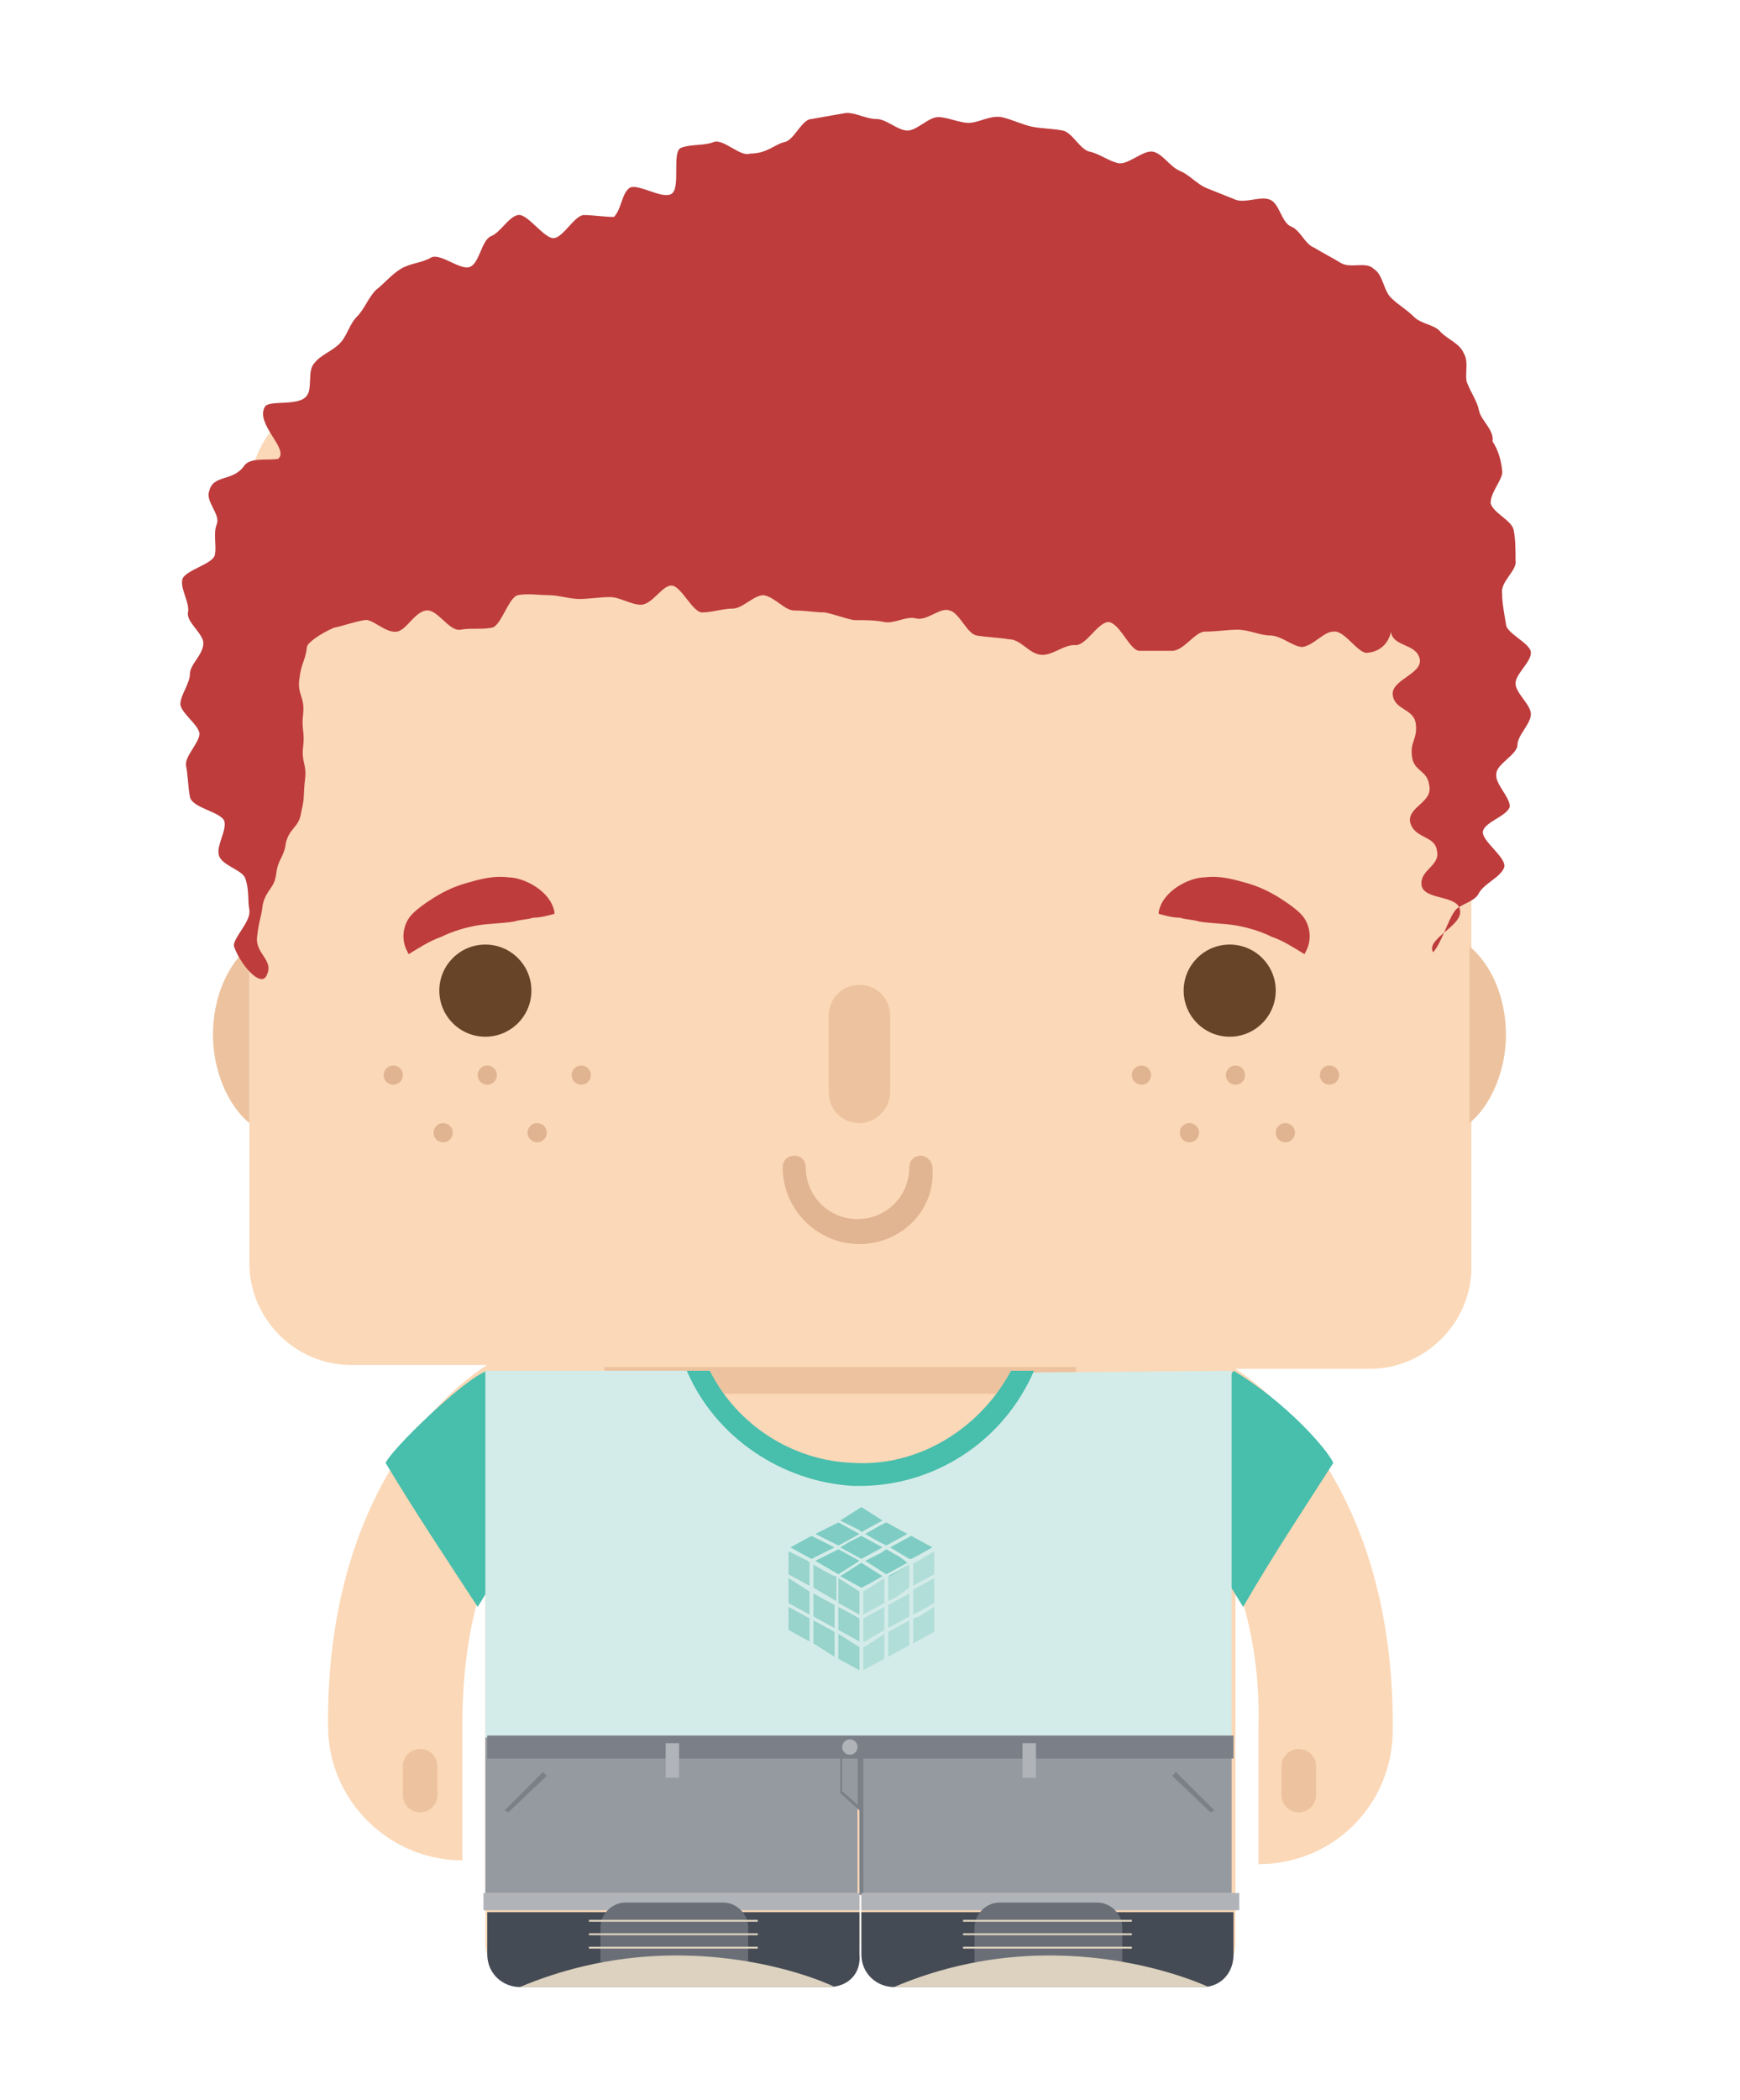 <?xml version="1.0" encoding="utf-8"?>
<!-- Generator: Adobe Illustrator 21.0.0, SVG Export Plug-In . SVG Version: 6.00 Build 0)  -->
<svg version="1.2" baseProfile="tiny" id="Capa_1" xmlns="http://www.w3.org/2000/svg" xmlns:xlink="http://www.w3.org/1999/xlink"
	 x="0px" y="0px" viewBox="0 0 90.7 109.4" xml:space="preserve">
<path fill="#FBD8B7" d="M71.3,20.4h-53c-2.9,0-5.3,2.4-5.3,5.3v40.1c0,2.9,2.4,5.3,5.3,5.3h7.1c-1,0.6-8.4,5.6-8.3,18.8l0,0
	c0,3.9,3.2,7,7,7v-7h0c0-3.3,0.5-5.9,1.2-7.8v15.2h0v3.9c0,1.1,0.9,2.1,2.1,2.1h15.3c1.1,0,2.1-0.9,2.1-2.1v-3.6h0.1v3.6
	c0,1.1,0.9,2.1,2.1,2.1h15.3c1.1,0,2.1-0.9,2.1-2.1v-3.9h0V82.3c0.7,1.9,1.3,4.5,1.2,7.8h0v7c3.9,0,7-3.1,7-7l0,0
	c0.1-13.1-7.1-18.1-8.2-18.8h7c2.9,0,5.3-2.4,5.3-5.3V25.8C76.6,22.8,74.2,20.4,71.3,20.4z"/>
<path fill="#E3B98C" d="M65.6,90"/>
<g>
	<circle fill="#674428" cx="25.3" cy="51.6" r="2.4"/>
	<circle fill="#674428" cx="64.1" cy="51.6" r="2.4"/>
</g>
<path fill="#E1B492" d="M44.8,64.8c-2.2,0-4-1.8-4-4c0-0.4,0.3-0.6,0.6-0.6c0.4,0,0.6,0.3,0.6,0.6c0,1.5,1.2,2.7,2.7,2.7
	c1.5,0,2.7-1.2,2.7-2.7c0-0.4,0.3-0.6,0.6-0.6s0.6,0.3,0.6,0.6C48.8,63,47,64.8,44.8,64.8z"/>
<g>
	<path fill="#EDC39F" d="M13,58.5c-1.1-0.9-1.9-2.7-1.9-4.6c0-2,0.8-3.7,1.9-4.6L13,58.5z"/>
	<path fill="#EDC39F" d="M76.6,58.5c1.1-0.9,1.9-2.7,1.9-4.6c0-2-0.8-3.7-1.9-4.6L76.6,58.5z"/>
	<path fill="#EDC39F" d="M56.1,71.2c0,0.8-0.6,1.4-1.2,1.4H32.7c-0.7,0-1.2-0.6-1.2-1.4H56.1z"/>
	<path fill="#EDC39F" d="M44.8,58.5L44.8,58.5c-0.9,0-1.6-0.7-1.6-1.6v-4c0-0.9,0.7-1.6,1.6-1.6h0c0.9,0,1.6,0.7,1.6,1.6v4
		C46.4,57.7,45.7,58.5,44.8,58.5z"/>
	<path fill="#EDC39F" d="M21.9,94.4L21.9,94.4c-0.5,0-0.9-0.4-0.9-0.9v-1.5c0-0.5,0.4-0.9,0.9-0.9h0c0.5,0,0.9,0.4,0.9,0.9v1.5
		C22.8,94,22.4,94.4,21.9,94.4z"/>
	<path fill="#EDC39F" d="M67.7,94.4L67.7,94.4c0.5,0,0.9-0.4,0.9-0.9v-1.5c0-0.5-0.4-0.9-0.9-0.9l0,0c-0.5,0-0.9,0.4-0.9,0.9v1.5
		C66.8,94,67.2,94.4,67.7,94.4z"/>
</g>
<path fill="#BE3C3C" d="M74.7,49.6c-0.4-0.7,1.6-1.4,1.4-2.2c-0.1-0.8-1.9-0.5-2-1.3c-0.1-0.8,1-1,0.8-1.8c-0.1-0.8-1.2-0.6-1.4-1.5
	c-0.1-0.8,1.2-1,1-1.9c-0.1-0.8-0.8-0.7-0.9-1.5c-0.1-0.8,0.3-0.9,0.2-1.7c-0.1-0.8-1.1-0.7-1.2-1.5c-0.1-0.8,1.6-1.1,1.4-1.9
	s-1.4-0.6-1.5-1.4c0,0.1-0.2,1-1.2,1.1c-0.5,0.1-1.2-1.2-1.8-1.1c-0.5,0-1,0.7-1.6,0.8c-0.5,0-1.1-0.6-1.7-0.6
	c-0.5,0-1.1-0.3-1.7-0.3c-0.5,0-1.1,0.1-1.7,0.1c-0.5,0-1.1,1-1.7,1c-0.5,0-1.1,0-1.7,0c-0.5,0-1-1.4-1.6-1.5
	c-0.6,0-1.2,1.3-1.8,1.2c-0.6,0-1.2,0.6-1.8,0.5c-0.6-0.1-1-0.8-1.6-0.8c-0.6-0.1-1.1-0.1-1.7-0.2c-0.5-0.1-0.9-1.2-1.4-1.3
	c-0.5-0.2-1.2,0.6-1.8,0.4c-0.5-0.1-1.1,0.3-1.6,0.2c-0.5-0.1-1-0.1-1.6-0.1c-0.5-0.1-1-0.3-1.5-0.4c-0.5,0-1-0.1-1.6-0.1
	c-0.5,0-1-0.7-1.6-0.8c-0.5,0-1.1,0.7-1.6,0.7c-0.5,0-1.1,0.2-1.6,0.2c-0.5,0-1.1-1.4-1.6-1.4c-0.5,0-1,1-1.6,1
	c-0.5,0-1.1-0.4-1.6-0.4c-0.5,0-1.1,0.1-1.6,0.1c-0.5,0-1.1-0.2-1.6-0.2c-0.5,0-1.1-0.1-1.6,0c-0.5,0.1-0.9,1.7-1.4,1.7
	c-0.5,0.1-1.1,0-1.6,0.1c-0.6,0.1-1.2-1.1-1.8-1c-0.6,0.1-1,1-1.5,1.1c-0.6,0.1-1.3-0.7-1.7-0.6c-0.6,0.1-1.1,0.3-1.6,0.4
	C16.7,33,16,33.5,16,33.7c-0.1,0.8-0.3,0.8-0.4,1.7c-0.1,0.8,0.3,0.9,0.2,1.8c-0.1,0.8,0.1,0.9,0,1.7c-0.1,0.8,0.2,0.9,0.1,1.7
	c-0.1,0.8,0,0.9-0.2,1.7c-0.1,0.8-0.6,0.8-0.8,1.6c-0.1,0.8-0.4,0.8-0.5,1.6c-0.1,0.8-0.5,0.8-0.7,1.6c-0.1,0.8-0.2,0.8-0.3,1.7
	s0.9,1.2,0.5,2c-0.3,0.7-1.4-0.6-1.7-1.5c-0.1-0.4,0.9-1.3,0.8-1.9c-0.1-0.5,0-1-0.2-1.6c-0.1-0.5-1.3-0.7-1.4-1.3
	c-0.1-0.5,0.4-1.2,0.3-1.7c-0.1-0.5-1.7-0.7-1.8-1.3c-0.1-0.5-0.1-1.1-0.2-1.6c-0.1-0.5,0.7-1.2,0.7-1.7c-0.1-0.5-0.9-1-1-1.5
	c0-0.5,0.5-1.1,0.5-1.6c0-0.5,0.7-1,0.7-1.6c0-0.5-0.9-1.1-0.8-1.6c0.1-0.5-0.4-1.2-0.3-1.7c0.1-0.5,1.6-0.8,1.7-1.3
	c0.1-0.5-0.1-1.1,0.1-1.6c0.2-0.5-0.6-1.2-0.4-1.7c0.2-0.9,1.2-0.5,1.8-1.3c0.3-0.5,1.2-0.3,1.8-0.4c0.6-0.5-1.2-1.8-0.7-2.7
	c0.2-0.4,1.8,0,2.2-0.6c0.3-0.4,0-1.3,0.4-1.7c0.3-0.4,0.9-0.6,1.3-1c0.4-0.4,0.5-1,0.9-1.4c0.4-0.4,0.6-1,1-1.4
	c0.4-0.3,0.8-0.8,1.3-1.1c0.5-0.3,1.1-0.3,1.6-0.6c0.5-0.2,1.5,0.7,2,0.5c0.5-0.2,0.6-1.4,1.1-1.6c0.5-0.2,0.9-1,1.4-1.1
	c0.5-0.1,1.4,1.3,1.9,1.2c0.5-0.1,1-1.1,1.5-1.2c0.5,0,1.1,0.1,1.6,0.1c0.4-0.4,0.4-1.2,0.8-1.5c0.4-0.3,1.7,0.6,2.2,0.3
	c0.5-0.3,0-2.2,0.5-2.4c0.5-0.2,1.2-0.1,1.7-0.3c0.5-0.2,1.4,0.8,1.9,0.6C40,8,40.4,7.5,40.9,7.4c0.5-0.1,0.9-1.2,1.4-1.2
	C42.9,6.1,43.4,6,44,5.9c0.5-0.1,1.1,0.3,1.7,0.3c0.5,0,1.1,0.6,1.6,0.6c0.5,0,1.1-0.7,1.6-0.7c0.5,0,1.1,0.3,1.6,0.3
	c0.5,0,1.1-0.4,1.7-0.3c0.5,0.1,1.1,0.4,1.6,0.5c0.5,0.1,1.1,0.1,1.6,0.2c0.5,0.1,0.9,1,1.4,1.1c0.5,0.1,1,0.5,1.5,0.6
	c0.5,0.1,1.3-0.7,1.8-0.6c0.5,0.1,0.9,0.8,1.4,1c0.5,0.2,0.9,0.7,1.4,0.9c0.5,0.2,1,0.4,1.5,0.6c0.5,0.2,1.3-0.2,1.8,0
	c0.5,0.2,0.6,1.2,1.1,1.4c0.5,0.2,0.7,0.9,1.2,1.1c0.5,0.3,0.9,0.5,1.4,0.8c0.5,0.3,1.3-0.1,1.7,0.3c0.5,0.3,0.5,1.1,0.9,1.5
	c0.4,0.4,0.8,0.6,1.2,1c0.4,0.4,1.1,0.4,1.4,0.8c0.4,0.4,1,0.6,1.2,1.1c0.3,0.5,0,1.2,0.2,1.6c0.2,0.5,0.5,0.9,0.6,1.4
	c0.1,0.5,0.8,1,0.7,1.6c0,0,0.4,0.5,0.5,1.5c0.1,0.4-0.6,1.1-0.6,1.7c0.1,0.5,1.1,0.9,1.2,1.4c0.1,0.5,0.1,1,0.1,1.6
	c0.1,0.5-0.8,1.1-0.7,1.7c0,0.5,0.1,1,0.2,1.6c0,0.5,1.3,1,1.3,1.5c0,0.5-0.8,1.1-0.8,1.6c0,0.5,0.8,1.1,0.8,1.6
	c0,0.5-0.7,1.1-0.7,1.6c0,0.5-1.1,1-1.1,1.5c-0.1,0.5,0.7,1.2,0.7,1.7c-0.1,0.5-1.3,0.8-1.4,1.3c-0.1,0.5,1.3,1.4,1.1,1.9
	c-0.2,0.5-1,0.8-1.3,1.3c-0.2,0.5-1.1,0.6-1.3,1C75.5,47.9,75.1,49.2,74.7,49.6z"/>
<g>
	<g>
		<path fill="#BE3C3C" d="M21.2,49.5c-0.3-0.6-0.2-1.4,0.3-1.9c0.3-0.3,0.6-0.5,0.9-0.7c0.6-0.4,1.2-0.7,1.9-0.9
			c0.7-0.2,1.4-0.4,2.2-0.3c0.8,0,2.2,0.7,2.4,1.8l0,0.1c-0.4,0.1-0.7,0.2-1.1,0.2c-0.3,0.1-0.7,0.1-1,0.2c-0.6,0.1-1.3,0.1-1.9,0.2
			c-0.6,0.1-1.3,0.3-1.9,0.6c-0.6,0.2-1.2,0.6-1.7,0.9L21.2,49.5z"/>
	</g>
	<g>
		<path fill="#BE3C3C" d="M68.1,49.5c0.3-0.6,0.2-1.4-0.3-1.9c-0.3-0.3-0.6-0.5-0.9-0.7c-0.6-0.4-1.2-0.7-1.9-0.9h0
			c-0.7-0.2-1.4-0.4-2.2-0.3c-0.8,0-2.2,0.7-2.4,1.8l0,0.1c0.4,0.1,0.7,0.2,1.1,0.2c0.3,0.1,0.7,0.1,1,0.2c0.6,0.1,1.3,0.1,1.9,0.2
			c0.6,0.1,1.3,0.3,1.9,0.6c0.6,0.2,1.2,0.6,1.7,0.9L68.1,49.5z"/>
	</g>
</g>
<g>
	<g>
		<circle fill="#E0B391" cx="30.3" cy="56" r="0.5"/>
		<circle fill="#E0B391" cx="25.4" cy="56" r="0.5"/>
		<circle fill="#E0B391" cx="20.5" cy="56" r="0.5"/>
		<circle fill="#E0B391" cx="28" cy="59" r="0.5"/>
		<circle fill="#E0B391" cx="23.1" cy="59" r="0.5"/>
	</g>
	<g>
		<circle fill="#E0B391" cx="69.3" cy="56" r="0.5"/>
		<circle fill="#E0B391" cx="64.4" cy="56" r="0.5"/>
		<circle fill="#E0B391" cx="59.5" cy="56" r="0.5"/>
		<circle fill="#E0B391" cx="67" cy="59" r="0.5"/>
		<circle fill="#E0B391" cx="62" cy="59" r="0.5"/>
	</g>
</g>
<g>
	<g>
		<path fill="#48BEAC" d="M20.1,76.2c0.3-0.7,4.1-4.4,5.3-4.8l3.7,5.5l0.1,0c-1.4,2.3-2.9,4.5-4.3,6.8
			C23.2,81.1,21.6,78.7,20.1,76.2z"/>
	</g>
	<g>
		<path fill="#48BEAC" d="M69.5,76.2c-0.3-0.7-2.5-3.2-5.2-4.8l-3.7,5.5l-0.1,0c1.4,2.3,2.9,4.5,4.3,6.8
			C66.3,81.1,67.9,78.7,69.5,76.2z"/>
	</g>
	<path fill="#D4ECE9" d="M64.2,71.4l0,19l-38.9,0.2l0-19.2l11.1,0c1.4,3.2,4.5,5.3,7.9,5.5c3.7,0.1,7.1-2,8.6-5.4L64.2,71.4z"/>
	<path fill="#48BEAC" d="M52.7,71.4c-1.6,3-4.8,5-8.2,4.8c-3.2-0.1-6.1-2-7.5-4.8l-1.2,0c1.5,3.5,5,5.8,8.7,6c0.1,0,0.2,0,0.3,0
		c3.9,0,7.5-2.3,9.1-6L52.7,71.4z"/>
</g>
<g>
	<polygon fill="#7ECCC3" points="43.5,80.6 42.3,80 41.2,80.6 42.3,81.2 	"/>
	<polygon fill="#98D3CC" points="42.2,82.6 42.2,81.4 42.1,81.3 42.1,81.3 41.1,80.8 41.1,82 42.2,82.6 	"/>
	<polygon fill="#7ECCC3" points="42.5,81.3 43.7,82 44.8,81.3 43.7,80.7 	"/>
	<polygon fill="#98D3CC" points="43.6,82.1 43.5,82.1 43.5,82.1 43.1,81.9 42.4,81.5 42.4,82.7 42.4,82.7 43.6,83.4 	"/>
	<polygon fill="#7ECCC3" points="43,81.9 43.4,82.1 43.4,82.1 	"/>
	<polygon fill="#98D3CC" points="43.5,83.6 43.5,83.6 42.4,83 42.4,84.2 42.4,84.2 43.5,84.8 	"/>
	<polygon fill="#7ECCC3" points="43.5,83.6 42.4,83 42.4,83 42.4,83 43.5,83.6 	"/>
	<polygon fill="#7ECCC3" points="44.9,81.4 43.8,82.1 44.9,82.7 45.3,82.5 46,82.1 	"/>
	<polygon fill="#98D3CC" points="44.8,82.9 43.7,82.2 43.7,83.5 43.7,83.5 44.8,84.1 	"/>
	<polygon fill="#7ECCC3" points="44.8,82.9 43.7,82.2 43.7,82.2 44.8,82.9 	"/>
	<polygon fill="#B2DED9" points="45,84.1 46.1,83.5 46.1,82.2 45,82.9 	"/>
	<polygon fill="#7ECCC3" points="43.7,80.5 43.7,80.5 43.9,80.4 44.8,79.9 43.7,79.3 42.5,79.9 43.7,80.5 	"/>
	<polygon fill="#7ECCC3" points="42.5,79.9 42.5,79.9 43.7,80.5 43.7,80.5 	"/>
	<ellipse transform="matrix(0.499 -0.866 0.866 0.499 -47.918 78.066)" fill="#7ECCC3" cx="43.6" cy="80.5" rx="0" ry="0"/>
	<ellipse transform="matrix(0.2 -0.98 0.98 0.2 -44.008 107.074)" fill="#7ECCC3" cx="43.6" cy="80.5" rx="0" ry="0"/>
	<polygon fill="#7ECCC3" points="44.9,81.2 46,80.6 44.9,80 44.3,80.3 43.8,80.6 	"/>
	<polygon fill="#7ECCC3" points="44.9,81.2 44.9,81.2 43.8,80.6 43.8,80.6 44.9,81.2 44.9,81.2 	"/>
	<ellipse transform="matrix(0.214 -0.977 0.977 0.214 -44.045 107.722)" fill="#7ECCC3" cx="44.9" cy="81.2" rx="0" ry="0"/>
	<polygon fill="#7ECCC3" points="44.9,80 44.3,80.3 44.9,80 	"/>
	<polygon fill="#7ECCC3" points="45.1,81.3 46.2,82 47.3,81.4 46.9,81.1 46.2,80.7 45.9,80.9 	"/>
	<polygon fill="#7ECCC3" points="46.2,82 46.2,82 45.1,81.3 45.1,81.3 	"/>
	<polygon fill="#7ECCC3" points="46.2,80.7 46.2,80.7 45.9,80.9 	"/>
	<polygon fill="#B2DED9" points="46.3,83.4 46.7,83.2 47.4,82.7 47.4,82.7 47.4,82.7 47.4,81.5 46.3,82.1 	"/>
	<polygon fill="#7ECCC3" points="46.3,82.1 46.3,82.1 47.4,81.5 47.4,81.5 46.4,82.1 46.4,82.1 	"/>
	<polygon fill="#7ECCC3" points="46.3,82.1 46.4,82.1 46.4,82.1 46.3,82.1 	"/>
	<polygon fill="#7ECCC3" points="46,79.2 44.9,78.5 43.8,79.2 44.8,79.7 44.9,79.8 	"/>
	<polygon fill="#7ECCC3" points="44.8,79.7 44.9,79.8 44.9,79.8 	"/>
	<polygon fill="#7ECCC3" points="45.8,80.3 46.2,80.5 47.3,79.9 46.2,79.3 45.8,79.5 45.1,79.9 	"/>
	<polygon fill="#7ECCC3" points="45.1,79.9 45.1,79.9 45.1,79.9 45.8,80.3 45.1,79.9 	"/>
	<ellipse transform="matrix(0.518 -0.855 0.855 0.518 -46.608 77.036)" fill="#7ECCC3" cx="45.1" cy="79.9" rx="0" ry="0"/>
	<polygon fill="#7ECCC3" points="46.2,79.3 45.8,79.5 46.2,79.3 	"/>
	<polygon fill="#7ECCC3" points="46.4,80.6 47.4,81.2 47.5,81.2 47.7,81.1 48.6,80.6 47.5,80 46.4,80.6 46.4,80.6 	"/>
	<ellipse transform="matrix(0.479 -0.878 0.878 0.479 -46.598 82.718)" fill="#7ECCC3" cx="46.4" cy="80.6" rx="0" ry="0"/>
	<polygon fill="#7ECCC3" points="46.4,80.6 46.4,80.6 47.4,81.2 	"/>
	<ellipse transform="matrix(0.57 -0.822 0.822 0.57 -46.296 72.851)" fill="#7ECCC3" cx="46.4" cy="80.6" rx="0" ry="0"/>
	<polygon fill="#B2DED9" points="47.6,81.4 47.6,82.6 48.7,82 48.7,80.8 47.7,81.4 47.7,81.4 	"/>
	<polygon fill="#7ECCC3" points="47.6,81.4 47.7,81.4 47.7,81.4 47.6,81.4 	"/>
	<polygon fill="#98D3CC" points="42.2,84.1 42.2,82.9 41.1,82.2 41.1,83.5 42.2,84.1 	"/>
	<polygon fill="#7ECCC3" points="42.2,82.9 42.2,82.9 41.1,82.2 41.1,82.2 42.2,82.9 	"/>
	<polygon fill="#98D3CC" points="44.8,84.3 43.7,83.7 43.7,84.9 43.7,84.9 44.8,85.5 44.8,84.4 	"/>
	<polygon fill="#7ECCC3" points="43.7,83.7 43.7,83.7 43.7,83.7 44.8,84.3 44.8,84.3 	"/>
	<polygon fill="#B2DED9" points="46.1,83.7 45,84.3 45,84.4 45,85.5 45.1,85.5 46.1,84.9 	"/>
	<polygon fill="#B2DED9" points="46.1,83.7 45,84.3 45,84.3 46.1,83.7 46.1,83.7 46.1,83.7 	"/>
	<ellipse transform="matrix(0.447 -0.894 0.894 0.447 -49.349 87.527)" fill="#B2DED9" cx="46.1" cy="83.7" rx="0" ry="0"/>
	<polygon fill="#B2DED9" points="46.3,84.1 46.3,84.8 47.4,84.2 47.4,83 46.3,83.6 	"/>
	<polygon fill="#B2DED9" points="46.3,84.1 46.3,84.8 46.3,84.8 	"/>
	<polygon fill="#B2DED9" points="48,83.9 48.7,83.5 48.7,82.2 47.6,82.8 47.6,84.1 	"/>
	<polygon fill="#B2DED9" points="47.6,84.1 47.6,84.1 47.6,82.8 47.6,82.8 	"/>
	<polygon fill="#98D3CC" points="42.4,84.4 42.4,85.6 43.5,86.3 43.5,85 43.5,85 	"/>
	<polygon fill="#7ECCC3" points="43.5,85 42.4,84.4 42.4,84.4 42.4,84.4 43.5,85 	"/>
	<polygon fill="#98D3CC" points="41.1,84.9 42.2,85.5 42.2,84.3 41.1,83.7 	"/>
	<polygon fill="#7ECCC3" points="42.2,84.3 41.1,83.7 41.1,83.7 42.2,84.3 42.2,84.3 	"/>
	<polygon fill="#98D3CC" points="43.7,85.1 43.7,86.4 44.8,87 44.8,85.9 44.8,85.8 	"/>
	<polygon fill="#7ECCC3" points="44.8,85.8 43.7,85.1 43.7,85.1 43.7,85.1 44.8,85.8 	"/>
	<polygon fill="#B2DED9" points="45,85.9 45,87 46.1,86.4 46.1,85.1 45.2,85.7 45,85.8 	"/>
	<polygon fill="#7ECCC3" points="45,85.8 45.2,85.7 45,85.8 	"/>
	<polygon fill="#B2DED9" points="46.3,86.3 47.4,85.7 47.4,84.4 46.3,85 	"/>
	<polygon fill="#B2DED9" points="46.3,85 46.3,85 47.4,84.4 47.4,84.4 	"/>
	<polygon fill="#B2DED9" points="47.6,84.3 47.6,84.3 47.6,85.6 48.7,85 48.7,83.7 47.9,84.2 47.6,84.3 	"/>
	<ellipse transform="matrix(0.593 -0.805 0.805 0.593 -48.501 72.701)" fill="#B2DED9" cx="47.6" cy="84.3" rx="0" ry="0"/>
	<polygon fill="#B2DED9" points="47.9,84.2 47.6,84.3 47.6,84.3 	"/>
	<polygon fill="#B2DED9" points="47.6,84.3 47.6,84.3 47.6,84.3 47.6,84.3 	"/>
</g>
<g>
	<g>
		<rect x="25.3" y="90.5" fill="#9599A0" width="19.4" height="8.1"/>
	</g>
	<g>
		<rect x="44.8" y="90.5" fill="#9599A0" width="19.4" height="8.1"/>
	</g>
	<g>
		<polygon fill="#7B8088" points="63.1,94.4 63.3,94.3 61.3,92.3 61.1,92.5 		"/>
		<polygon fill="#7B8088" points="26.5,94.4 26.3,94.3 28.3,92.3 28.5,92.5 		"/>
		<path fill="#7B8088" d="M64.4,90.4h-39v1.2h18.4l0,1.8l1,0.9v4.4H45v-7.1h19.3V90.4z M44.7,94l-0.8-0.7l0-1.7h0.8V94z"/>
	</g>
	<g>
		<rect x="25.2" y="98.6" fill="#B0B3B8" width="19.6" height="0.9"/>
		<rect x="44.9" y="98.6" fill="#B0B3B8" width="19.7" height="0.9"/>
		<rect x="34.7" y="90.8" fill="#B0B3B8" width="0.7" height="1.8"/>
		<rect x="53.3" y="90.8" fill="#B0B3B8" width="0.7" height="1.8"/>
	</g>
	<circle fill="#B0B3B8" cx="44.3" cy="91" r="0.4"/>
</g>
<g>
	<path fill="#454B55" d="M62.7,103.5H46.6c-0.9,0-1.7-0.7-1.7-1.7v-2.2h19.4v2.2C64.3,102.8,63.6,103.5,62.7,103.5z"/>
	<path fill="#6A6F77" d="M58.5,102.2h-7.7v-1.8c0-0.7,0.6-1.3,1.3-1.3h5.1c0.7,0,1.3,0.6,1.3,1.3V102.2z"/>
	<path fill="#DDD2BF" d="M46.6,103.5H63C63,103.5,55.3,99.8,46.6,103.5z"/>
	<g>
		<rect x="50.2" y="101.4" fill="#DDD2BF" width="8.8" height="0.1"/>
		<rect x="50.2" y="100.7" fill="#DDD2BF" width="8.8" height="0.1"/>
		<rect x="50.2" y="100" fill="#DDD2BF" width="8.8" height="0.1"/>
	</g>
</g>
<g>
	<path fill="#454B55" d="M43.2,103.5H27.1c-0.9,0-1.7-0.7-1.7-1.7v-2.2h19.4v2.2C44.9,102.8,44.2,103.5,43.2,103.5z"/>
	<path fill="#6A6F77" d="M39,102.2h-7.7v-1.8c0-0.7,0.6-1.3,1.3-1.3h5.1c0.7,0,1.3,0.6,1.3,1.3V102.2z"/>
	<path fill="#DDD2BF" d="M27.1,103.5h16.4C43.6,103.5,35.9,99.8,27.1,103.5z"/>
	<g>
		<rect x="30.7" y="101.4" fill="#DDD2BF" width="8.8" height="0.1"/>
		<rect x="30.7" y="100.7" fill="#DDD2BF" width="8.8" height="0.1"/>
		<rect x="30.7" y="100" fill="#DDD2BF" width="8.8" height="0.1"/>
	</g>
</g>
</svg>
